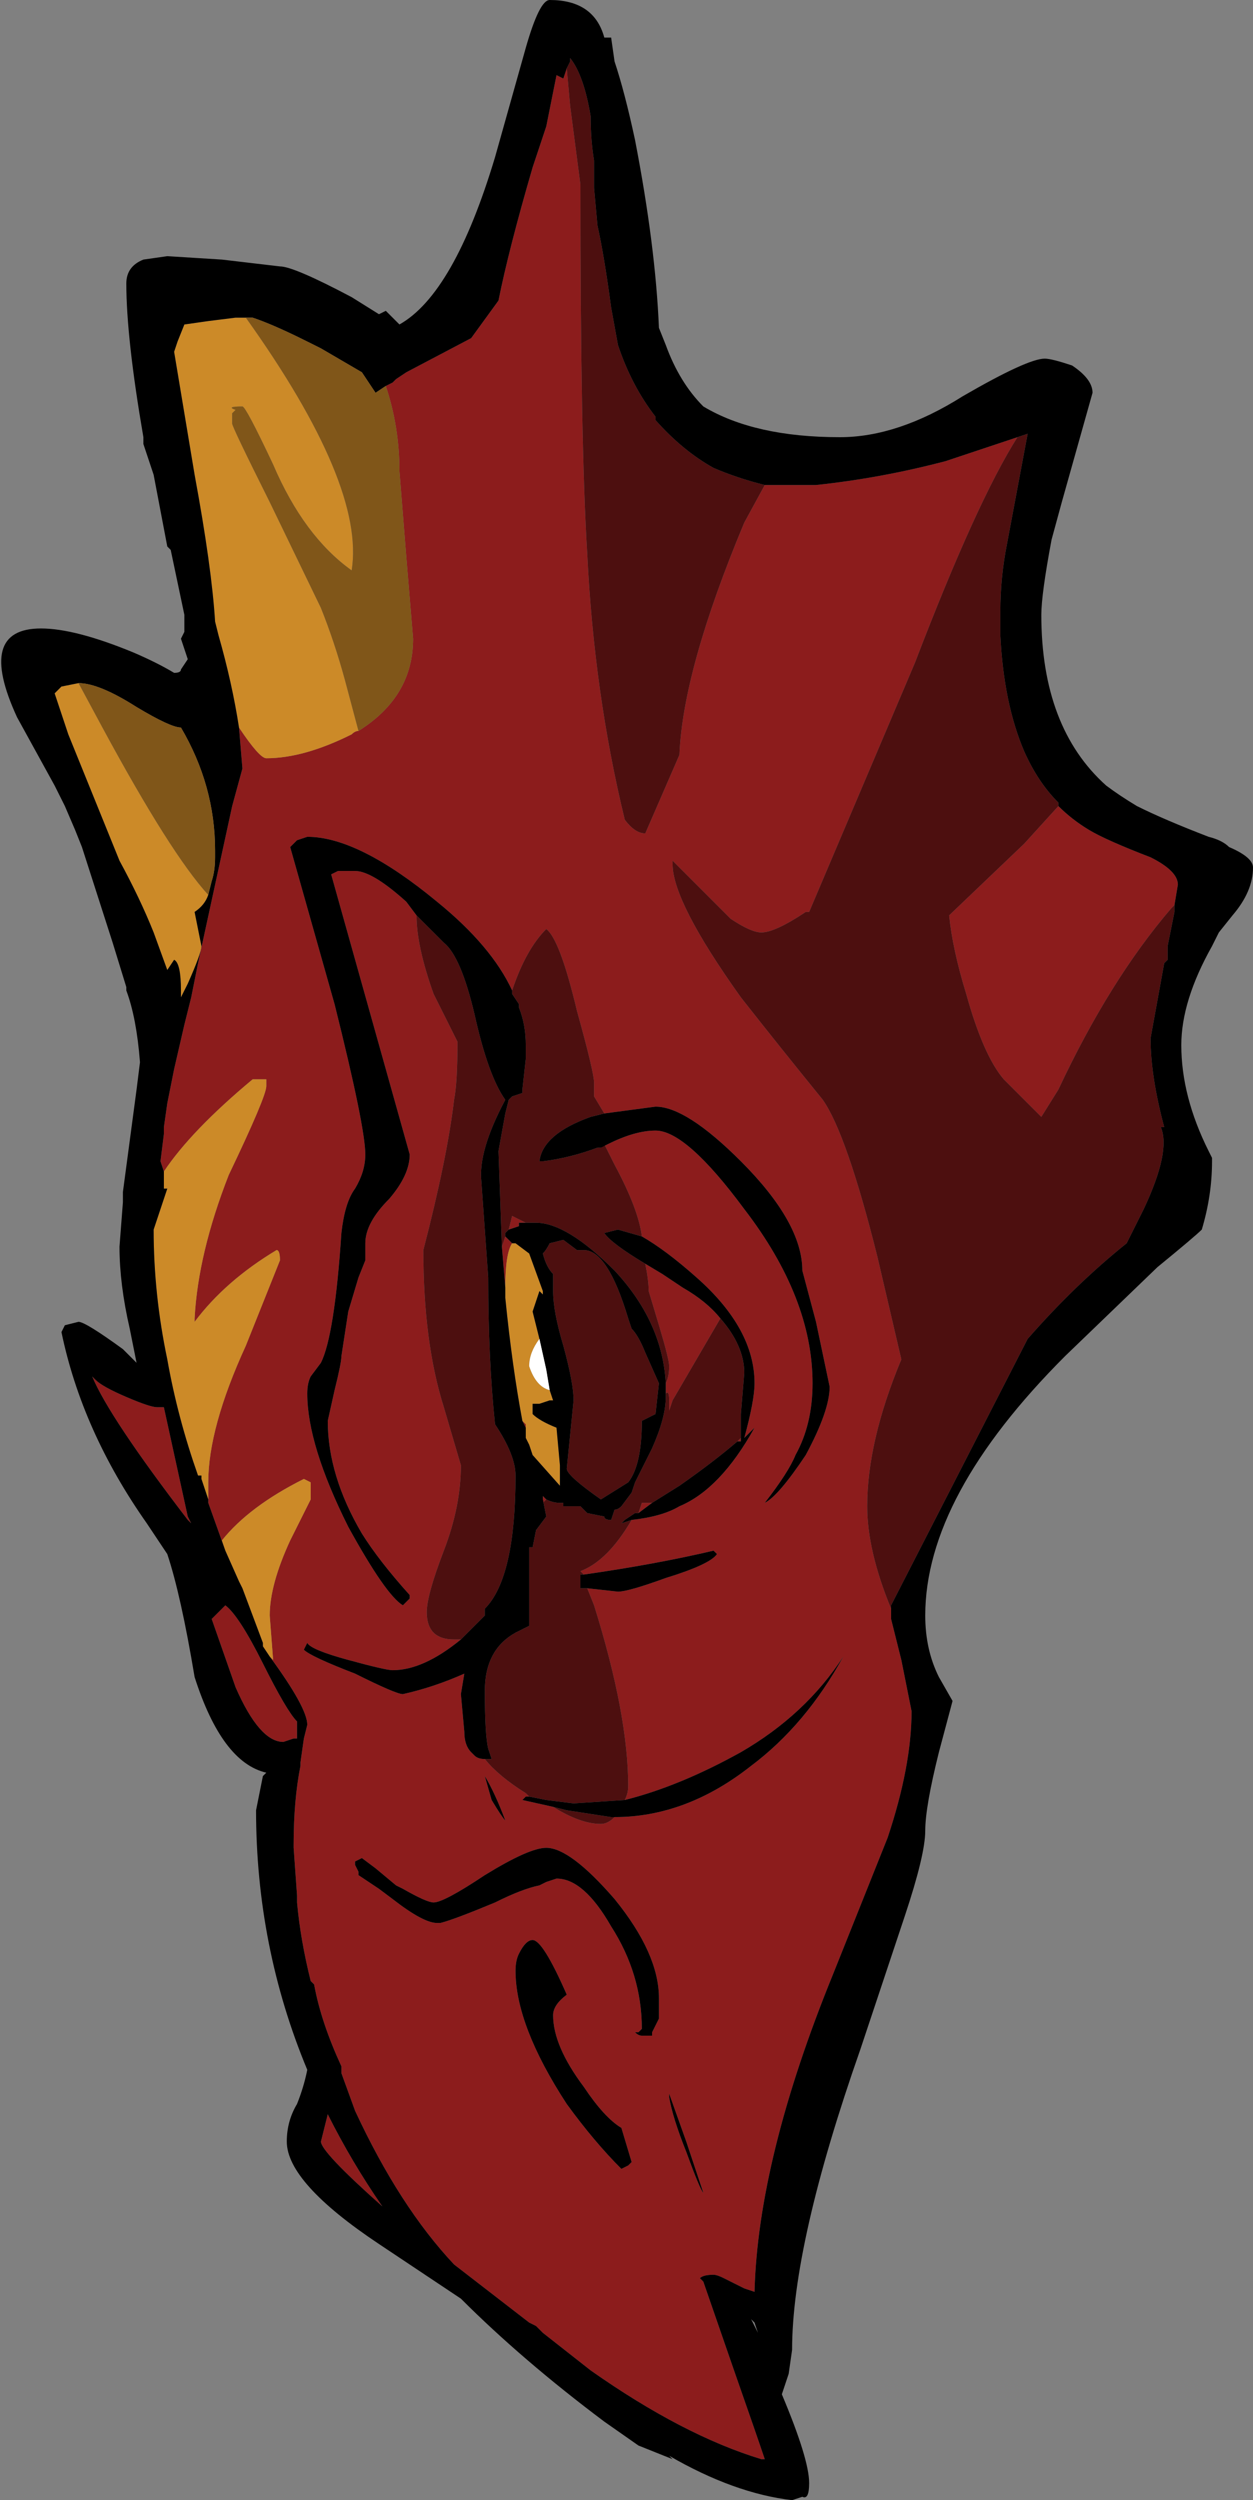 <?xml version="1.0" encoding="UTF-8" standalone="no"?>
<svg xmlns:ffdec="https://www.free-decompiler.com/flash" xmlns:xlink="http://www.w3.org/1999/xlink" ffdec:objectType="shape" height="36.6px" width="18.35px" xmlns="http://www.w3.org/2000/svg">
  <rect width="100%" height="100%" fill="#808080" stroke="none"/>
  <g transform="matrix(1.0, 0.0, 0.0, 1.0, 10.25, 32.15)">
    <path d="M5.25 -20.35 Q5.45 -20.15 5.7 -20.0 5.95 -19.85 6.6 -19.6 7.0 -19.4 7.0 -19.2 L6.95 -18.9 6.9 -18.85 Q6.0 -17.8 5.25 -16.2 L5.0 -15.8 4.45 -16.35 Q4.15 -16.7 3.9 -17.6 3.7 -18.25 3.65 -18.75 L4.75 -19.8 5.25 -20.35 M2.8 -8.6 L2.8 -8.45 2.95 -7.85 3.1 -7.1 Q3.1 -6.3 2.75 -5.25 L1.95 -3.25 Q0.85 -0.55 0.8 1.4 L0.65 1.35 0.35 1.2 Q0.25 1.15 0.2 1.15 0.05 1.15 0.0 1.2 L0.05 1.25 0.5 2.55 Q0.85 3.55 0.95 3.85 L0.9 3.85 Q-0.25 3.5 -1.6 2.55 L-2.3 2.0 -2.4 1.9 -2.5 1.85 -3.6 1.0 Q-4.4 0.15 -5.05 -1.25 L-5.25 -1.8 -5.25 -1.9 Q-5.55 -2.55 -5.65 -3.1 L-5.7 -3.15 Q-5.85 -3.75 -5.9 -4.3 L-5.9 -4.4 -5.95 -5.1 -5.95 -5.15 Q-5.95 -5.8 -5.85 -6.3 L-5.85 -6.35 -5.8 -6.7 -5.75 -6.9 Q-5.75 -7.15 -6.3 -7.9 L-6.25 -7.85 -6.3 -8.5 Q-6.3 -8.95 -6.0 -9.6 L-5.7 -10.2 Q-5.7 -10.35 -5.7 -10.45 L-5.8 -10.5 Q-6.6 -10.1 -7.0 -9.6 L-6.95 -9.45 -7.2 -10.15 -7.2 -10.45 Q-7.2 -11.25 -6.65 -12.45 L-6.15 -13.7 Q-6.15 -13.85 -6.2 -13.85 -6.95 -13.4 -7.4 -12.8 L-7.4 -12.85 Q-7.35 -13.8 -6.9 -14.95 -6.35 -16.1 -6.35 -16.25 -6.35 -16.4 -6.35 -16.35 L-6.55 -16.35 Q-7.45 -15.6 -7.85 -15.0 L-7.9 -15.15 -7.85 -15.55 -7.85 -15.65 -7.8 -16.0 -7.7 -16.5 -7.55 -17.15 -7.45 -17.55 -7.35 -18.05 -6.85 -20.35 -6.7 -20.9 -6.75 -21.5 Q-6.45 -21.05 -6.35 -21.05 -5.8 -21.05 -5.1 -21.4 -5.05 -21.45 -5.0 -21.45 -4.2 -21.95 -4.2 -22.8 L-4.3 -24.0 -4.4 -25.25 Q-4.4 -25.9 -4.6 -26.5 L-4.5 -26.55 -4.45 -26.6 -4.3 -26.7 -3.35 -27.2 -2.95 -27.75 Q-2.8 -28.5 -2.45 -29.7 L-2.25 -30.3 -2.1 -31.05 -2.0 -31.0 -1.95 -31.15 -1.9 -30.6 -1.75 -29.45 Q-1.75 -25.65 -1.65 -24.05 -1.55 -22.0 -1.1 -20.15 -0.95 -19.95 -0.8 -19.95 L-0.3 -21.1 Q-0.25 -22.35 0.65 -24.5 L0.95 -25.05 1.7 -25.05 Q2.65 -25.15 3.6 -25.4 4.2 -25.6 4.65 -25.75 4.05 -24.8 3.15 -22.45 L1.6 -18.8 1.55 -18.8 Q1.1 -18.5 0.9 -18.5 0.75 -18.5 0.45 -18.7 L-0.4 -19.55 -0.4 -19.5 Q-0.4 -18.95 0.6 -17.55 1.15 -16.85 1.8 -16.05 2.15 -15.55 2.6 -13.75 L2.95 -12.25 Q2.45 -11.05 2.45 -10.1 2.45 -9.45 2.8 -8.6 M-1.45 -15.35 L-1.35 -15.4 Q-0.95 -15.6 -0.65 -15.6 -0.2 -15.6 0.65 -14.45 1.65 -13.15 1.65 -11.9 1.65 -11.3 1.4 -10.85 1.3 -10.6 0.95 -10.15 1.15 -10.25 1.55 -10.85 1.9 -11.5 1.9 -11.85 L1.7 -12.8 1.5 -13.55 Q1.5 -14.25 0.6 -15.15 -0.2 -15.95 -0.65 -15.95 L-1.4 -15.85 -1.55 -16.1 -1.55 -16.3 Q-1.55 -16.45 -1.8 -17.35 -2.05 -18.4 -2.25 -18.55 -2.55 -18.25 -2.75 -17.65 -3.05 -18.3 -3.85 -18.95 -5.0 -19.9 -5.75 -19.9 L-5.9 -19.85 -6.0 -19.75 -5.35 -17.45 Q-4.9 -15.65 -4.9 -15.25 -4.9 -15.0 -5.05 -14.75 -5.2 -14.55 -5.25 -14.1 -5.35 -12.6 -5.55 -12.2 L-5.7 -12.0 Q-5.75 -11.9 -5.75 -11.75 -5.75 -11.0 -5.15 -9.8 -4.6 -8.8 -4.35 -8.65 L-4.25 -8.75 -4.25 -8.8 Q-4.7 -9.3 -4.95 -9.7 -5.45 -10.55 -5.45 -11.35 L-5.35 -11.8 Q-5.25 -12.2 -5.25 -12.3 L-5.15 -12.95 -5.0 -13.45 -4.9 -13.7 -4.9 -13.95 Q-4.9 -14.25 -4.55 -14.6 -4.25 -14.95 -4.25 -15.25 L-5.4 -19.35 -5.3 -19.4 -5.05 -19.4 Q-4.8 -19.4 -4.3 -18.95 L-4.15 -18.75 Q-4.15 -18.3 -3.9 -17.6 L-3.55 -16.9 Q-3.55 -16.3 -3.6 -16.05 -3.7 -15.2 -4.05 -13.85 -4.05 -12.5 -3.75 -11.55 L-3.5 -10.7 Q-3.5 -10.1 -3.75 -9.45 -4.0 -8.8 -4.0 -8.55 -4.0 -8.15 -3.6 -8.15 L-3.5 -8.15 Q-4.05 -7.7 -4.5 -7.7 -4.6 -7.7 -5.15 -7.85 -5.7 -8.0 -5.75 -8.1 L-5.8 -8.0 Q-5.7 -7.9 -5.05 -7.65 -4.45 -7.35 -4.35 -7.35 -3.9 -7.45 -3.45 -7.65 L-3.5 -7.35 -3.45 -6.8 Q-3.45 -6.6 -3.35 -6.5 L-3.3 -6.45 Q-3.25 -6.4 -3.15 -6.4 -2.95 -6.15 -2.55 -5.9 L-2.5 -5.85 -2.55 -5.85 -2.6 -5.8 -2.15 -5.7 Q-1.75 -5.45 -1.45 -5.45 -1.35 -5.45 -1.25 -5.55 -0.2 -5.55 0.75 -6.3 1.55 -6.9 2.1 -7.9 1.55 -7.05 0.6 -6.5 -0.3 -6.0 -1.1 -5.8 -1.05 -5.9 -1.05 -6.0 -1.05 -7.05 -1.55 -8.65 L-1.65 -8.9 -1.2 -8.85 Q-1.05 -8.85 -0.5 -9.05 0.15 -9.25 0.25 -9.4 L0.2 -9.45 Q-0.65 -9.25 -1.7 -9.1 L-1.75 -9.15 Q-1.35 -9.3 -1.0 -9.9 -0.55 -9.95 -0.3 -10.1 0.3 -10.35 0.8 -11.25 L0.65 -11.1 Q0.8 -11.65 0.8 -11.9 0.8 -12.7 -0.05 -13.45 -0.5 -13.85 -0.85 -14.05 -0.9 -14.45 -1.25 -15.1 L-1.4 -15.4 -1.45 -15.35 M0.3 -12.85 L-0.4 -11.65 -0.45 -11.5 -0.45 -11.65 Q-0.45 -11.8 -0.5 -11.75 L-0.5 -11.9 Q-0.45 -12.0 -0.45 -12.15 -0.45 -12.25 -0.6 -12.75 L-0.75 -13.25 Q-0.75 -13.4 -0.8 -13.65 L-0.55 -13.5 -0.25 -13.3 Q0.1 -13.1 0.3 -12.85 M-2.25 -10.2 L-2.3 -10.15 -2.3 -10.2 -2.3 -10.25 -2.25 -10.2 M0.6 -11.1 L0.6 -11.05 0.55 -11.05 0.6 -11.1 M-0.7 -10.15 L-0.9 -10.0 -0.85 -10.15 -0.7 -10.15 M-2.9 -13.9 L-2.85 -14.05 -2.75 -13.95 Q-2.85 -13.8 -2.85 -13.3 L-2.9 -13.9 M-2.8 -14.15 L-2.75 -14.35 -2.55 -14.25 -2.65 -14.25 -2.65 -14.2 -2.8 -14.15 M-2.6 -11.35 L-2.55 -11.3 -2.55 -11.25 -2.6 -11.35 M-7.95 -11.55 L-7.85 -11.55 -7.5 -9.95 -7.45 -9.85 -7.5 -9.9 Q-8.65 -11.4 -8.9 -12.0 L-8.85 -11.95 Q-8.75 -11.85 -8.4 -11.7 -8.05 -11.55 -7.95 -11.55 M-6.4 -7.8 Q-6.05 -7.1 -5.9 -6.95 L-5.9 -6.7 -5.95 -6.7 -6.1 -6.65 Q-6.45 -6.65 -6.8 -7.45 L-7.15 -8.45 -6.95 -8.65 Q-6.75 -8.5 -6.4 -7.8 M-0.2 -0.8 L-0.45 -1.5 -0.45 -1.45 Q-0.4 -1.15 -0.2 -0.65 0.0 -0.1 0.05 -0.05 L-0.2 -0.8 M-5.55 -0.8 L-5.45 -1.2 Q-5.1 -0.5 -4.65 0.15 -5.55 -0.65 -5.55 -0.8 M-3.15 -6.15 L-3.05 -5.8 Q-2.9 -5.55 -2.85 -5.5 -3.0 -5.9 -3.15 -6.15 M-2.45 -3.75 Q-2.55 -3.75 -2.65 -3.55 -2.7 -3.45 -2.7 -3.3 -2.7 -2.5 -1.95 -1.35 -1.55 -0.8 -1.15 -0.4 L-1.05 -0.45 -1.0 -0.5 -1.15 -1.0 Q-1.4 -1.15 -1.7 -1.6 -2.15 -2.2 -2.15 -2.65 -2.15 -2.8 -1.95 -2.95 -2.3 -3.75 -2.45 -3.75 M-2.25 -4.6 L-2.1 -4.65 Q-1.7 -4.65 -1.3 -3.95 -0.85 -3.25 -0.85 -2.45 L-0.9 -2.4 -0.95 -2.4 Q-0.9 -2.35 -0.85 -2.35 L-0.7 -2.35 -0.7 -2.4 -0.6 -2.6 Q-0.6 -2.75 -0.6 -2.9 -0.6 -3.55 -1.25 -4.35 -1.9 -5.1 -2.25 -5.1 -2.5 -5.1 -3.15 -4.7 -3.75 -4.3 -3.9 -4.3 -4.0 -4.3 -4.35 -4.5 L-4.45 -4.55 -4.75 -4.8 -4.95 -4.95 -5.05 -4.9 -5.05 -4.85 -5.0 -4.75 -5.0 -4.7 -4.7 -4.5 -4.5 -4.35 Q-4.05 -4.0 -3.85 -4.0 L-3.8 -4.0 Q-3.6 -4.05 -3.0 -4.3 -2.6 -4.5 -2.35 -4.55 L-2.25 -4.6" fill="#8c1c1c" fill-rule="evenodd" stroke="none"/>
    <path d="M4.65 -25.75 L4.8 -25.8 4.5 -24.2 Q4.4 -23.7 4.4 -23.2 L4.4 -22.85 Q4.45 -21.85 4.75 -21.15 4.95 -20.7 5.25 -20.4 L5.25 -20.35 4.75 -19.8 3.65 -18.75 Q3.7 -18.25 3.9 -17.6 4.15 -16.7 4.45 -16.35 L5.0 -15.8 5.25 -16.2 Q6.0 -17.8 6.9 -18.85 L6.95 -18.9 6.95 -18.8 6.85 -18.3 6.85 -18.1 6.8 -18.05 6.6 -16.95 Q6.6 -16.4 6.8 -15.65 L6.75 -15.65 Q6.9 -15.3 6.5 -14.45 L6.25 -13.95 Q5.5 -13.35 4.8 -12.55 L2.8 -8.65 2.8 -8.6 Q2.45 -9.45 2.45 -10.1 2.45 -11.05 2.95 -12.25 L2.6 -13.75 Q2.15 -15.55 1.8 -16.05 1.15 -16.85 0.6 -17.55 -0.4 -18.95 -0.4 -19.5 L-0.4 -19.55 0.45 -18.7 Q0.75 -18.5 0.9 -18.5 1.1 -18.5 1.55 -18.8 L1.6 -18.8 3.15 -22.45 Q4.05 -24.8 4.65 -25.75 M-1.95 -31.15 L-1.9 -31.25 -1.9 -31.3 Q-1.7 -31.05 -1.6 -30.45 -1.6 -30.1 -1.55 -29.8 L-1.55 -29.6 Q-1.55 -29.5 -1.55 -29.4 L-1.5 -28.85 Q-1.4 -28.4 -1.3 -27.65 L-1.2 -27.1 Q-1.0 -26.5 -0.65 -26.05 L-0.65 -26.0 Q-0.25 -25.55 0.2 -25.3 0.55 -25.15 0.95 -25.05 L0.65 -24.5 Q-0.25 -22.35 -0.3 -21.1 L-0.8 -19.95 Q-0.95 -19.95 -1.1 -20.15 -1.55 -22.0 -1.65 -24.05 -1.75 -25.65 -1.75 -29.45 L-1.9 -30.6 -1.95 -31.15 M-1.45 -15.35 L-1.4 -15.4 -1.25 -15.1 Q-0.9 -14.45 -0.85 -14.05 L-1.2 -14.15 -1.4 -14.1 Q-1.3 -13.95 -0.8 -13.65 -0.75 -13.4 -0.75 -13.25 L-0.6 -12.75 Q-0.45 -12.25 -0.45 -12.15 -0.45 -12.0 -0.5 -11.9 -0.55 -12.8 -1.25 -13.55 -1.95 -14.25 -2.4 -14.25 L-2.55 -14.25 -2.75 -14.35 -2.8 -14.15 -2.85 -14.1 -2.85 -14.05 -2.9 -13.9 -2.95 -15.3 -2.85 -15.85 -2.8 -16.05 -2.75 -16.1 -2.6 -16.15 -2.6 -16.2 -2.55 -16.65 -2.55 -16.85 Q-2.55 -17.15 -2.65 -17.4 L-2.65 -17.45 -2.75 -17.6 -2.75 -17.65 Q-2.55 -18.25 -2.25 -18.55 -2.05 -18.4 -1.8 -17.35 -1.55 -16.45 -1.55 -16.3 L-1.55 -16.1 -1.4 -15.85 -1.6 -15.8 Q-2.3 -15.55 -2.35 -15.15 L-2.3 -15.15 Q-1.9 -15.2 -1.5 -15.35 L-1.45 -15.35 M-1.0 -9.9 Q-1.35 -9.3 -1.75 -9.15 L-1.7 -9.1 -1.75 -9.1 -1.75 -8.9 -1.65 -8.9 -1.55 -8.65 Q-1.05 -7.05 -1.05 -6.0 -1.05 -5.9 -1.1 -5.8 L-1.85 -5.75 -2.25 -5.8 -2.5 -5.85 -2.55 -5.9 Q-2.95 -6.15 -3.15 -6.4 L-3.05 -6.4 -3.1 -6.55 Q-3.15 -6.75 -3.15 -7.4 -3.15 -8.0 -2.7 -8.25 L-2.5 -8.35 -2.5 -9.5 -2.45 -9.5 -2.4 -9.75 -2.25 -9.95 -2.3 -10.2 -2.3 -10.15 -2.25 -10.2 Q-2.15 -10.15 -2.05 -10.15 L-2.0 -10.15 -2.0 -10.1 -1.75 -10.1 Q-1.7 -10.05 -1.65 -10.0 L-1.4 -9.95 Q-1.4 -9.9 -1.3 -9.9 L-1.25 -10.05 Q-1.2 -10.05 -1.15 -10.1 L-1.0 -10.3 -0.95 -10.45 -0.7 -10.95 Q-0.5 -11.4 -0.5 -11.7 L-0.5 -11.75 Q-0.45 -11.8 -0.45 -11.65 L-0.45 -11.5 -0.4 -11.65 0.3 -12.85 Q0.65 -12.45 0.65 -12.05 L0.6 -11.45 0.6 -11.1 0.55 -11.05 Q0.2 -10.75 -0.3 -10.4 L-0.7 -10.15 -0.85 -10.15 -0.9 -10.0 -0.95 -10.0 -1.1 -9.9 -1.15 -9.85 -1.0 -9.9 M-1.25 -5.55 Q-1.35 -5.45 -1.45 -5.45 -1.75 -5.45 -2.15 -5.7 L-1.95 -5.65 -1.3 -5.55 -1.25 -5.55 M-3.5 -8.15 L-3.6 -8.15 Q-4.0 -8.15 -4.0 -8.55 -4.0 -8.8 -3.75 -9.45 -3.5 -10.1 -3.5 -10.7 L-3.75 -11.55 Q-4.05 -12.5 -4.05 -13.85 -3.7 -15.2 -3.6 -16.05 -3.55 -16.3 -3.55 -16.9 L-3.9 -17.6 Q-4.15 -18.3 -4.15 -18.75 L-3.75 -18.35 Q-3.5 -18.15 -3.3 -17.3 -3.1 -16.4 -2.85 -16.05 -3.25 -15.3 -3.2 -14.85 L-3.1 -13.45 Q-3.1 -12.25 -3.0 -11.3 -2.7 -10.85 -2.7 -10.55 -2.7 -9.05 -3.15 -8.6 L-3.15 -8.5 -3.5 -8.15 M-1.0 -12.7 Q-0.9 -12.6 -0.8 -12.35 L-0.6 -11.9 -0.65 -11.45 -0.85 -11.35 Q-0.85 -10.7 -1.05 -10.45 L-1.45 -10.2 Q-1.95 -10.55 -1.95 -10.65 L-1.85 -11.65 Q-1.85 -11.9 -2.0 -12.45 -2.15 -12.95 -2.15 -13.25 L-2.15 -13.5 Q-2.25 -13.6 -2.3 -13.8 -2.25 -13.85 -2.2 -13.95 L-2.0 -14.0 -1.8 -13.85 -1.7 -13.85 Q-1.35 -13.85 -1.05 -12.85 L-1.0 -12.7" fill="#4d0f0f" fill-rule="evenodd" stroke="none"/>
    <path d="M-6.3 -7.9 L-6.4 -8.05 -6.4 -8.1 -6.7 -8.9 -6.75 -9.0 -6.95 -9.45 -7.0 -9.6 Q-6.6 -10.1 -5.8 -10.5 L-5.7 -10.45 Q-5.7 -10.35 -5.7 -10.2 L-6.0 -9.6 Q-6.3 -8.95 -6.3 -8.5 L-6.25 -7.85 -6.3 -7.9 M-7.2 -10.15 L-7.2 -10.2 -7.3 -10.5 -7.3 -10.55 -7.35 -10.55 Q-7.65 -11.4 -7.8 -12.25 -8.0 -13.2 -8.0 -14.15 L-7.8 -14.75 -7.85 -14.75 -7.85 -15.0 Q-7.45 -15.6 -6.55 -16.35 L-6.35 -16.35 Q-6.35 -16.4 -6.35 -16.25 -6.35 -16.1 -6.9 -14.95 -7.35 -13.8 -7.4 -12.85 L-7.4 -12.8 Q-6.95 -13.4 -6.2 -13.85 -6.15 -13.85 -6.15 -13.7 L-6.65 -12.45 Q-7.2 -11.25 -7.2 -10.45 L-7.2 -10.15 M-6.75 -21.5 Q-6.85 -22.15 -7.05 -22.85 L-7.1 -23.05 Q-7.15 -23.85 -7.4 -25.2 L-7.7 -27.0 -7.65 -27.15 -7.55 -27.4 -7.2 -27.45 -6.8 -27.5 -6.65 -27.5 Q-4.9 -25.05 -5.1 -23.8 -5.8 -24.3 -6.25 -25.35 -6.65 -26.2 -6.7 -26.2 -6.95 -26.2 -6.8 -26.15 L-6.85 -26.1 -6.85 -25.95 Q-6.85 -25.9 -6.3 -24.8 L-5.55 -23.25 Q-5.35 -22.75 -5.2 -22.2 L-5.0 -21.45 Q-5.05 -21.45 -5.1 -21.4 -5.8 -21.05 -6.35 -21.05 -6.45 -21.05 -6.75 -21.5 M-9.1 -22.15 L-8.75 -21.5 Q-7.75 -19.65 -7.2 -19.05 -7.25 -18.9 -7.4 -18.8 L-7.3 -18.3 Q-7.3 -18.2 -7.5 -17.75 L-7.6 -17.55 -7.6 -17.65 Q-7.6 -18.05 -7.7 -18.1 L-7.8 -17.95 -8.0 -18.5 Q-8.2 -19.0 -8.5 -19.55 L-9.25 -21.4 -9.45 -22.0 -9.35 -22.1 -9.1 -22.15 M-2.75 -13.95 L-2.7 -13.95 -2.5 -13.8 -2.3 -13.25 -2.3 -13.2 -2.35 -13.25 -2.45 -12.95 -2.35 -12.55 Q-2.5 -12.35 -2.5 -12.15 -2.4 -11.85 -2.2 -11.8 L-2.15 -11.65 -2.2 -11.65 -2.35 -11.6 -2.45 -11.6 -2.45 -11.45 Q-2.35 -11.35 -2.1 -11.25 L-2.05 -10.7 -2.05 -10.4 -2.45 -10.85 -2.5 -11.0 -2.55 -11.1 -2.55 -11.25 -2.55 -11.3 -2.6 -11.35 Q-2.75 -12.15 -2.85 -13.15 L-2.85 -13.3 Q-2.85 -13.8 -2.75 -13.95" fill="#cc8a28" fill-rule="evenodd" stroke="none"/>
    <path d="M5.25 -20.35 L5.25 -20.4 Q4.95 -20.7 4.75 -21.15 4.45 -21.85 4.4 -22.85 L4.4 -23.2 Q4.4 -23.7 4.5 -24.2 L4.8 -25.8 4.65 -25.75 Q4.2 -25.6 3.6 -25.4 2.65 -25.15 1.7 -25.05 L0.95 -25.05 Q0.55 -25.15 0.2 -25.3 -0.25 -25.55 -0.65 -26.0 L-0.65 -26.05 Q-1.0 -26.5 -1.2 -27.1 L-1.3 -27.65 Q-1.4 -28.4 -1.5 -28.85 L-1.55 -29.4 Q-1.55 -29.5 -1.55 -29.6 L-1.55 -29.8 Q-1.6 -30.1 -1.6 -30.45 -1.7 -31.05 -1.9 -31.3 L-1.9 -31.25 -1.95 -31.15 -2.0 -31.0 -2.1 -31.05 -2.25 -30.3 -2.45 -29.7 Q-2.8 -28.5 -2.95 -27.75 L-3.35 -27.2 -4.3 -26.7 -4.45 -26.6 -4.5 -26.55 -4.6 -26.5 -4.75 -26.4 -4.95 -26.7 -5.55 -27.05 -5.75 -27.15 Q-6.25 -27.4 -6.55 -27.5 L-6.65 -27.5 -6.8 -27.5 -7.2 -27.45 -7.55 -27.4 -7.65 -27.15 -7.7 -27.0 -7.4 -25.2 Q-7.15 -23.85 -7.1 -23.05 L-7.05 -22.85 Q-6.85 -22.15 -6.75 -21.5 L-6.7 -20.9 -6.85 -20.35 -7.35 -18.05 -7.45 -17.55 -7.55 -17.15 -7.7 -16.5 -7.8 -16.0 -7.85 -15.65 -7.85 -15.55 -7.9 -15.15 -7.85 -15.0 -7.85 -14.75 -7.8 -14.75 -8.0 -14.15 Q-8.0 -13.2 -7.8 -12.25 -7.65 -11.4 -7.35 -10.55 L-7.3 -10.55 -7.3 -10.5 -7.2 -10.2 -7.2 -10.15 -6.95 -9.45 -6.75 -9.0 -6.7 -8.9 -6.4 -8.1 -6.4 -8.05 -6.3 -7.9 Q-5.75 -7.15 -5.75 -6.9 L-5.8 -6.7 -5.85 -6.35 -5.85 -6.3 Q-5.95 -5.8 -5.95 -5.15 L-5.95 -5.1 -5.9 -4.4 -5.9 -4.3 Q-5.85 -3.75 -5.7 -3.15 L-5.65 -3.1 Q-5.55 -2.55 -5.25 -1.9 L-5.25 -1.8 -5.05 -1.25 Q-4.4 0.15 -3.6 1.0 L-2.5 1.85 -2.4 1.9 -2.3 2.0 -1.6 2.55 Q-0.25 3.5 0.9 3.85 L0.95 3.85 Q0.85 3.55 0.5 2.55 L0.05 1.25 0.0 1.2 Q0.05 1.15 0.2 1.15 0.25 1.15 0.35 1.2 L0.65 1.35 0.8 1.4 Q0.85 -0.55 1.95 -3.25 L2.75 -5.25 Q3.1 -6.3 3.1 -7.1 L2.95 -7.85 2.8 -8.45 2.8 -8.6 2.8 -8.65 4.8 -12.55 Q5.5 -13.35 6.25 -13.95 L6.5 -14.45 Q6.9 -15.3 6.75 -15.65 L6.8 -15.65 Q6.6 -16.4 6.6 -16.95 L6.8 -18.05 6.85 -18.1 6.85 -18.3 6.95 -18.8 6.95 -18.9 7.0 -19.2 Q7.0 -19.4 6.6 -19.6 5.95 -19.85 5.7 -20.0 5.45 -20.15 5.25 -20.35 M5.05 -26.9 Q5.15 -26.9 5.45 -26.8 5.75 -26.6 5.75 -26.4 L5.3 -24.8 5.15 -24.25 Q5.0 -23.45 5.0 -23.15 5.0 -21.5 5.95 -20.65 6.15 -20.5 6.4 -20.35 6.8 -20.15 7.45 -19.9 7.65 -19.85 7.75 -19.75 8.1 -19.6 8.1 -19.45 8.1 -19.1 7.8 -18.75 L7.6 -18.5 7.5 -18.3 Q7.05 -17.5 7.05 -16.85 7.05 -16.1 7.45 -15.3 L7.5 -15.2 7.5 -15.15 Q7.5 -14.65 7.35 -14.15 7.25 -14.05 6.7 -13.6 L5.35 -12.3 Q3.3 -10.25 3.3 -8.5 3.3 -8.0 3.5 -7.6 L3.7 -7.25 3.5 -6.5 Q3.3 -5.7 3.3 -5.35 3.3 -5.0 3.0 -4.1 L2.35 -2.15 Q1.35 0.7 1.35 2.25 L1.3 2.6 1.2 2.9 Q1.6 3.85 1.6 4.2 1.6 4.45 1.5 4.4 L1.35 4.45 Q0.5 4.35 -0.45 3.8 L-0.4 3.85 -0.9 3.65 -1.4 3.3 Q-2.6 2.4 -3.5 1.5 L-4.7 0.7 Q-6.05 -0.2 -6.05 -0.8 -6.05 -1.1 -5.9 -1.35 -5.8 -1.6 -5.75 -1.85 -6.5 -3.65 -6.5 -5.65 L-6.4 -6.15 -6.35 -6.2 Q-7.0 -6.35 -7.4 -7.6 -7.6 -8.8 -7.8 -9.4 L-8.1 -9.85 Q-9.05 -11.2 -9.35 -12.65 L-9.3 -12.75 -9.1 -12.8 Q-9.0 -12.8 -8.45 -12.4 L-8.25 -12.2 -8.35 -12.7 Q-8.5 -13.35 -8.5 -13.9 L-8.45 -14.55 -8.45 -14.7 -8.25 -16.2 -8.2 -16.6 Q-8.25 -17.25 -8.4 -17.65 L-8.4 -17.7 -8.6 -18.35 -9.05 -19.75 -9.15 -20.0 -9.3 -20.35 -9.45 -20.65 -10.0 -21.65 Q-10.6 -22.95 -9.65 -22.95 -9.15 -22.95 -8.3 -22.6 -7.95 -22.45 -7.7 -22.3 -7.6 -22.3 -7.6 -22.35 L-7.5 -22.5 -7.6 -22.8 -7.55 -22.9 -7.55 -23.15 -7.75 -24.1 -7.8 -24.15 -8.0 -25.2 -8.15 -25.65 -8.15 -25.75 Q-8.4 -27.2 -8.4 -28.0 -8.4 -28.25 -8.15 -28.35 L-7.8 -28.4 -7.0 -28.35 -6.15 -28.25 Q-5.95 -28.25 -5.1 -27.8 L-4.7 -27.55 -4.6 -27.6 -4.4 -27.4 Q-3.6 -27.85 -3.0 -29.85 L-2.55 -31.45 Q-2.35 -32.15 -2.2 -32.15 -1.55 -32.15 -1.4 -31.6 L-1.3 -31.6 -1.25 -31.25 Q-1.1 -30.8 -0.95 -30.1 -0.65 -28.55 -0.6 -27.35 L-0.5 -27.1 Q-0.3 -26.55 0.05 -26.2 0.8 -25.75 2.05 -25.75 2.9 -25.75 3.85 -26.35 4.8 -26.9 5.05 -26.9 M-1.4 -15.85 L-0.65 -15.95 Q-0.2 -15.95 0.6 -15.15 1.5 -14.25 1.5 -13.55 L1.7 -12.8 1.9 -11.85 Q1.9 -11.5 1.55 -10.85 1.15 -10.25 0.95 -10.15 1.3 -10.6 1.4 -10.85 1.65 -11.3 1.65 -11.9 1.65 -13.15 0.65 -14.45 -0.2 -15.6 -0.65 -15.6 -0.95 -15.6 -1.35 -15.4 L-1.45 -15.35 -1.5 -15.35 Q-1.9 -15.2 -2.3 -15.15 L-2.35 -15.15 Q-2.3 -15.55 -1.6 -15.8 L-1.4 -15.85 M-0.85 -14.05 Q-0.5 -13.85 -0.05 -13.45 0.8 -12.7 0.8 -11.9 0.8 -11.65 0.65 -11.1 L0.8 -11.25 Q0.3 -10.35 -0.3 -10.1 -0.55 -9.95 -1.0 -9.9 L-1.15 -9.85 -1.1 -9.9 -0.95 -10.0 -0.9 -10.0 -0.7 -10.15 -0.3 -10.4 Q0.2 -10.75 0.55 -11.05 L0.6 -11.05 0.6 -11.1 0.6 -11.45 0.65 -12.05 Q0.65 -12.45 0.3 -12.85 0.1 -13.1 -0.25 -13.3 L-0.55 -13.5 -0.8 -13.65 Q-1.3 -13.95 -1.4 -14.1 L-1.2 -14.15 -0.85 -14.05 M-1.7 -9.1 Q-0.65 -9.25 0.2 -9.45 L0.25 -9.4 Q0.15 -9.25 -0.5 -9.05 -1.05 -8.85 -1.2 -8.85 L-1.65 -8.9 -1.75 -8.9 -1.75 -9.1 -1.7 -9.1 M-1.1 -5.8 Q-0.3 -6.0 0.6 -6.5 1.55 -7.05 2.1 -7.9 1.55 -6.9 0.75 -6.3 -0.2 -5.55 -1.25 -5.55 L-1.3 -5.55 -1.95 -5.65 -2.15 -5.7 -2.6 -5.8 -2.55 -5.85 -2.5 -5.85 -2.25 -5.8 -1.85 -5.75 -1.1 -5.8 M-3.15 -6.4 Q-3.25 -6.4 -3.3 -6.45 L-3.35 -6.5 Q-3.45 -6.6 -3.45 -6.8 L-3.5 -7.35 -3.45 -7.65 Q-3.9 -7.45 -4.35 -7.35 -4.45 -7.35 -5.05 -7.65 -5.7 -7.9 -5.8 -8.0 L-5.75 -8.1 Q-5.7 -8.0 -5.15 -7.85 -4.6 -7.7 -4.5 -7.7 -4.05 -7.7 -3.5 -8.15 L-3.15 -8.5 -3.15 -8.6 Q-2.7 -9.05 -2.7 -10.55 -2.7 -10.85 -3.0 -11.3 -3.1 -12.25 -3.1 -13.45 L-3.2 -14.85 Q-3.25 -15.3 -2.85 -16.05 -3.1 -16.4 -3.3 -17.3 -3.5 -18.15 -3.75 -18.35 L-4.15 -18.75 -4.3 -18.95 Q-4.8 -19.4 -5.05 -19.4 L-5.3 -19.4 -5.4 -19.35 -4.25 -15.25 Q-4.25 -14.95 -4.55 -14.6 -4.9 -14.25 -4.9 -13.95 L-4.9 -13.7 -5.0 -13.45 -5.15 -12.95 -5.25 -12.3 Q-5.25 -12.2 -5.35 -11.8 L-5.45 -11.35 Q-5.45 -10.55 -4.95 -9.7 -4.7 -9.3 -4.25 -8.8 L-4.25 -8.75 -4.35 -8.65 Q-4.6 -8.8 -5.15 -9.8 -5.75 -11.0 -5.75 -11.75 -5.75 -11.9 -5.7 -12.0 L-5.55 -12.2 Q-5.35 -12.6 -5.25 -14.1 -5.2 -14.55 -5.05 -14.75 -4.9 -15.0 -4.9 -15.25 -4.9 -15.65 -5.35 -17.45 L-6.0 -19.75 -5.9 -19.85 -5.75 -19.9 Q-5.0 -19.9 -3.85 -18.95 -3.05 -18.3 -2.75 -17.65 L-2.75 -17.6 -2.65 -17.45 -2.65 -17.4 Q-2.55 -17.15 -2.55 -16.85 L-2.55 -16.65 -2.6 -16.2 -2.6 -16.15 -2.75 -16.1 -2.8 -16.05 -2.85 -15.85 -2.95 -15.3 -2.9 -13.9 -2.85 -13.3 -2.85 -13.15 Q-2.75 -12.15 -2.6 -11.35 L-2.55 -11.25 -2.55 -11.1 -2.5 -11.0 -2.45 -10.85 -2.05 -10.4 -2.05 -10.7 -2.1 -11.25 Q-2.35 -11.35 -2.45 -11.45 L-2.45 -11.6 -2.35 -11.6 -2.2 -11.65 -2.15 -11.65 -2.2 -11.8 -2.25 -12.1 -2.35 -12.55 -2.45 -12.95 -2.35 -13.25 -2.3 -13.2 -2.3 -13.25 -2.5 -13.8 -2.7 -13.95 -2.75 -13.95 -2.85 -14.05 -2.85 -14.1 -2.8 -14.15 -2.65 -14.2 -2.65 -14.25 -2.55 -14.25 -2.4 -14.25 Q-1.95 -14.25 -1.25 -13.55 -0.55 -12.8 -0.5 -11.9 L-0.5 -11.75 -0.5 -11.7 Q-0.5 -11.4 -0.7 -10.95 L-0.95 -10.45 -1.0 -10.3 -1.15 -10.1 Q-1.2 -10.05 -1.25 -10.05 L-1.3 -9.9 Q-1.4 -9.9 -1.4 -9.95 L-1.65 -10.0 Q-1.7 -10.05 -1.75 -10.1 L-2.0 -10.1 -2.0 -10.15 -2.05 -10.15 Q-2.15 -10.15 -2.25 -10.2 L-2.3 -10.25 -2.3 -10.2 -2.25 -9.95 -2.4 -9.75 -2.45 -9.5 -2.5 -9.5 -2.5 -8.35 -2.7 -8.25 Q-3.15 -8.0 -3.15 -7.4 -3.15 -6.75 -3.1 -6.55 L-3.05 -6.4 -3.15 -6.4 M0.8 1.85 L0.75 1.8 0.85 2.0 0.8 1.85 M-9.1 -22.15 L-9.35 -22.1 -9.45 -22.0 -9.25 -21.4 -8.5 -19.55 Q-8.2 -19.0 -8.0 -18.5 L-7.8 -17.95 -7.7 -18.1 Q-7.6 -18.05 -7.6 -17.65 L-7.6 -17.55 -7.5 -17.75 Q-7.3 -18.2 -7.3 -18.3 L-7.4 -18.8 Q-7.25 -18.9 -7.2 -19.05 L-7.15 -19.25 Q-7.1 -19.4 -7.1 -19.6 L-7.1 -19.7 Q-7.1 -20.65 -7.6 -21.5 -7.75 -21.5 -8.25 -21.8 -8.8 -22.15 -9.1 -22.15 M-1.0 -12.7 L-1.05 -12.85 Q-1.35 -13.85 -1.7 -13.85 L-1.8 -13.85 -2.0 -14.0 -2.2 -13.95 Q-2.25 -13.85 -2.3 -13.8 -2.25 -13.6 -2.15 -13.5 L-2.15 -13.25 Q-2.15 -12.95 -2.0 -12.45 -1.85 -11.9 -1.85 -11.65 L-1.95 -10.65 Q-1.95 -10.55 -1.45 -10.2 L-1.05 -10.45 Q-0.85 -10.7 -0.85 -11.35 L-0.65 -11.45 -0.6 -11.9 -0.8 -12.35 Q-0.9 -12.6 -1.0 -12.7 M-7.95 -11.55 Q-8.05 -11.55 -8.4 -11.7 -8.75 -11.85 -8.85 -11.95 L-8.9 -12.0 Q-8.65 -11.4 -7.5 -9.9 L-7.45 -9.85 -7.5 -9.95 -7.85 -11.55 -7.95 -11.55 M-6.4 -7.8 Q-6.75 -8.5 -6.95 -8.65 L-7.15 -8.45 -6.8 -7.45 Q-6.45 -6.65 -6.1 -6.65 L-5.95 -6.7 -5.9 -6.7 -5.9 -6.95 Q-6.05 -7.1 -6.4 -7.8 M-2.25 -4.6 L-2.35 -4.55 Q-2.6 -4.5 -3.0 -4.3 -3.6 -4.05 -3.8 -4.0 L-3.85 -4.0 Q-4.05 -4.0 -4.5 -4.35 L-4.7 -4.5 -5.0 -4.7 -5.0 -4.75 -5.05 -4.85 -5.05 -4.9 -4.95 -4.95 -4.75 -4.8 -4.45 -4.55 -4.35 -4.5 Q-4.0 -4.3 -3.9 -4.3 -3.75 -4.3 -3.15 -4.7 -2.5 -5.1 -2.25 -5.1 -1.9 -5.1 -1.25 -4.35 -0.6 -3.55 -0.6 -2.9 -0.6 -2.75 -0.6 -2.6 L-0.7 -2.4 -0.7 -2.35 -0.85 -2.35 Q-0.9 -2.35 -0.95 -2.4 L-0.9 -2.4 -0.85 -2.45 Q-0.85 -3.25 -1.3 -3.95 -1.7 -4.65 -2.1 -4.65 L-2.25 -4.6 M-2.45 -3.75 Q-2.3 -3.75 -1.95 -2.95 -2.15 -2.8 -2.15 -2.65 -2.15 -2.2 -1.7 -1.6 -1.4 -1.15 -1.15 -1.0 L-1.0 -0.5 -1.05 -0.45 -1.15 -0.4 Q-1.55 -0.8 -1.95 -1.35 -2.7 -2.5 -2.7 -3.3 -2.7 -3.45 -2.65 -3.55 -2.55 -3.75 -2.45 -3.75 M-3.15 -6.15 Q-3.0 -5.9 -2.85 -5.5 -2.9 -5.55 -3.05 -5.8 L-3.15 -6.15 M-5.55 -0.8 Q-5.55 -0.65 -4.65 0.15 -5.1 -0.5 -5.45 -1.2 L-5.55 -0.8 M-0.2 -0.8 L0.05 -0.05 Q0.0 -0.1 -0.2 -0.65 -0.4 -1.15 -0.45 -1.45 L-0.45 -1.5 -0.2 -0.8" fill="#000000" fill-rule="evenodd" stroke="none"/>
    <path d="M-6.65 -27.5 L-6.55 -27.5 Q-6.25 -27.4 -5.75 -27.15 L-5.55 -27.05 -4.95 -26.7 -4.75 -26.4 -4.6 -26.5 Q-4.4 -25.9 -4.4 -25.25 L-4.3 -24.0 -4.2 -22.8 Q-4.2 -21.95 -5.0 -21.45 L-5.2 -22.2 Q-5.35 -22.75 -5.55 -23.25 L-6.3 -24.8 Q-6.85 -25.9 -6.85 -25.95 L-6.85 -26.1 -6.8 -26.15 Q-6.95 -26.2 -6.7 -26.2 -6.65 -26.2 -6.25 -25.35 -5.8 -24.3 -5.1 -23.8 -4.9 -25.05 -6.65 -27.5 M-7.2 -19.05 Q-7.75 -19.65 -8.75 -21.5 L-9.1 -22.15 Q-8.8 -22.15 -8.25 -21.8 -7.75 -21.5 -7.6 -21.5 -7.1 -20.65 -7.1 -19.7 L-7.1 -19.6 Q-7.1 -19.4 -7.15 -19.25 L-7.2 -19.05" fill="#805619" fill-rule="evenodd" stroke="none"/>
    <path d="M-2.2 -11.8 Q-2.4 -11.85 -2.5 -12.15 -2.5 -12.35 -2.35 -12.55 L-2.25 -12.1 -2.2 -11.8" fill="#ffffff" fill-rule="evenodd" stroke="none"/>
  </g>
</svg>
